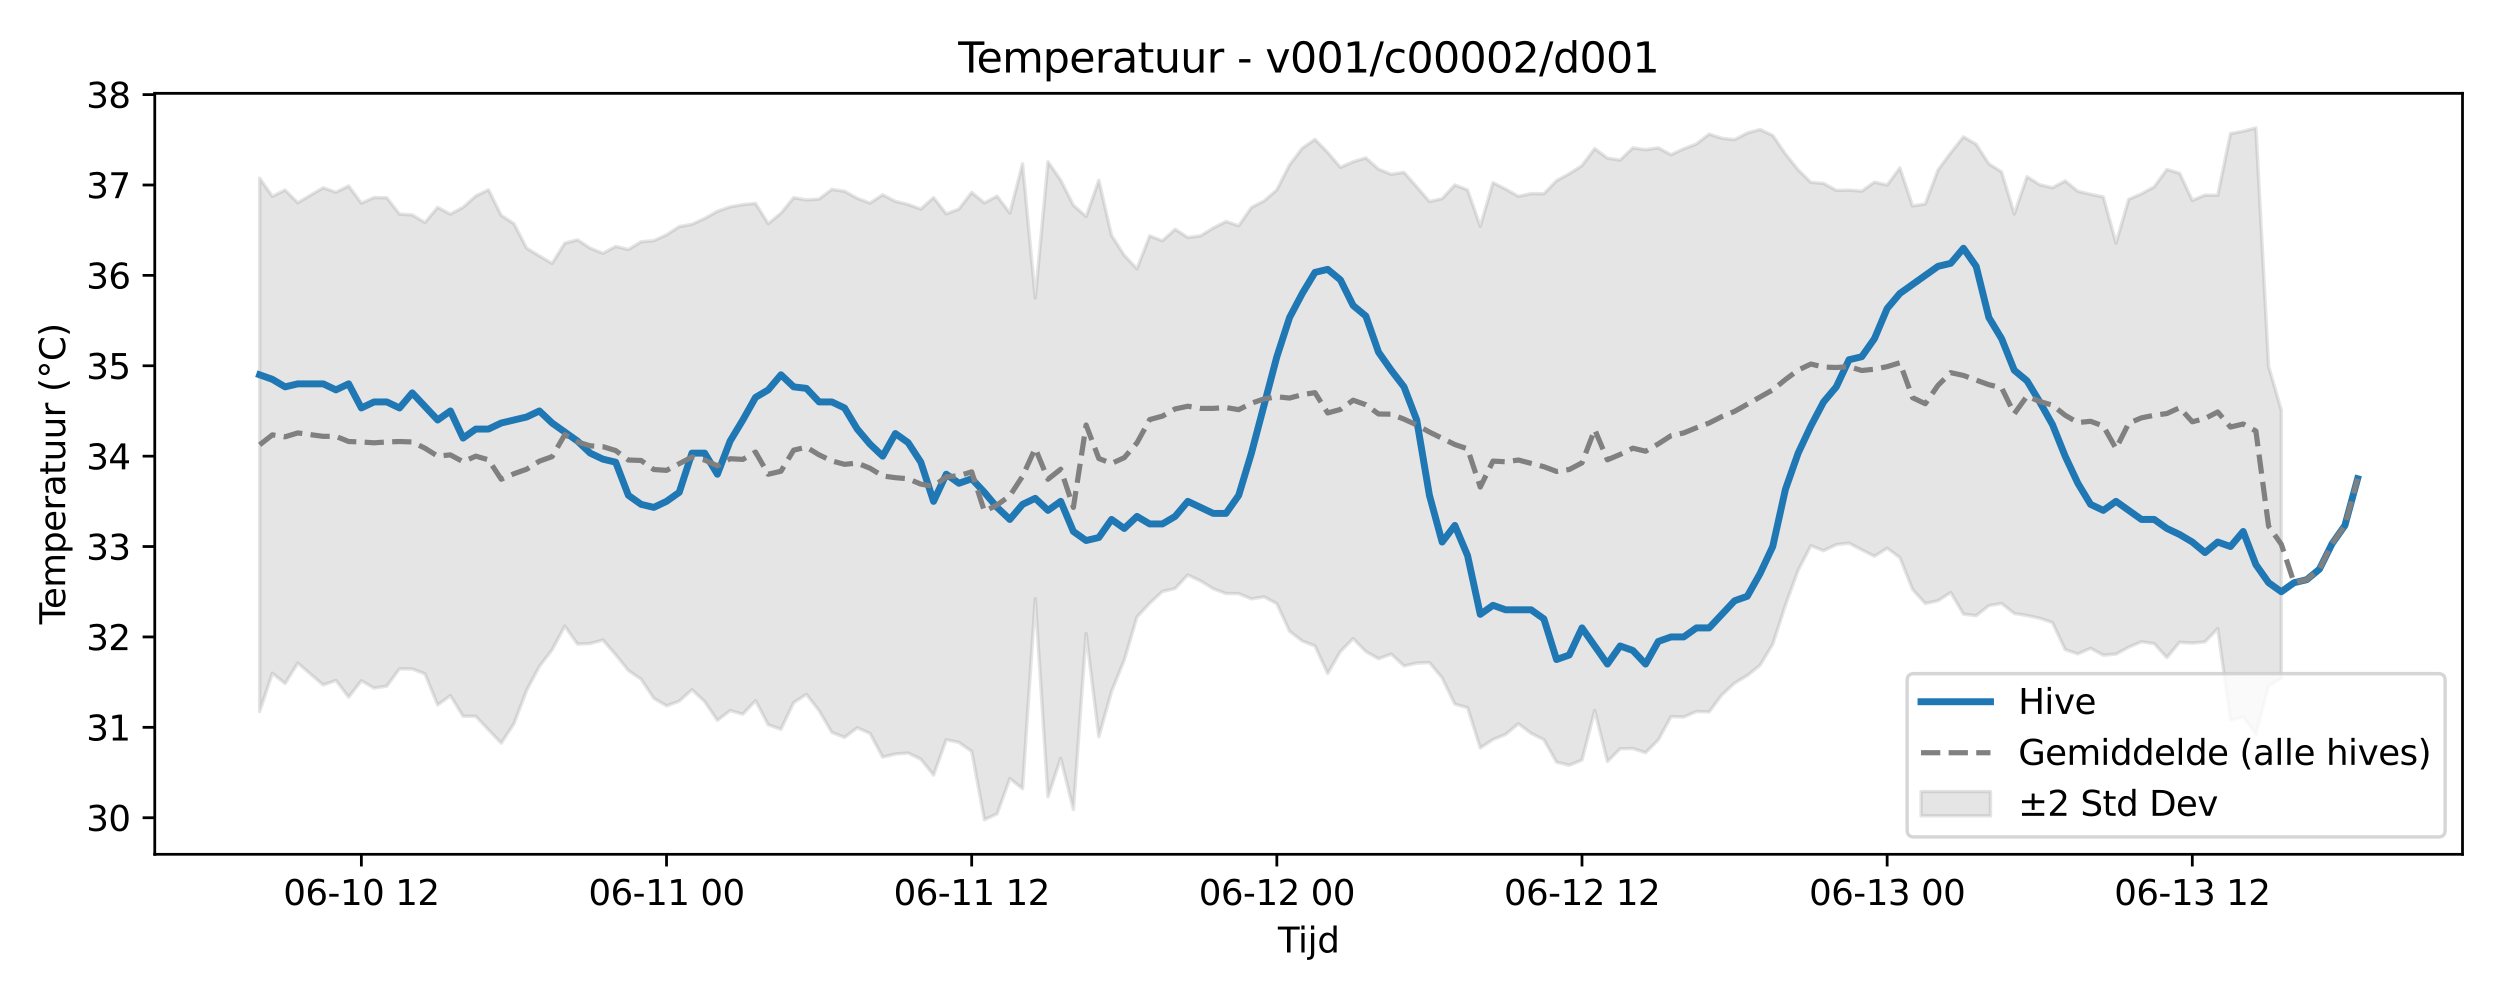 <?xml version="1.0" encoding="utf-8" standalone="no"?>
<!DOCTYPE svg PUBLIC "-//W3C//DTD SVG 1.1//EN"
  "http://www.w3.org/Graphics/SVG/1.1/DTD/svg11.dtd">
<svg xmlns:xlink="http://www.w3.org/1999/xlink" width="720pt" height="288pt" viewBox="0 0 720 288" xmlns="http://www.w3.org/2000/svg" version="1.1">
 <defs>
  <style type="text/css">*{stroke-linejoin: round; stroke-linecap: butt}</style>
 </defs>
 <g id="figure_1">
  <g id="patch_1">
   <path d="M 0 288 
L 720 288 
L 720 0 
L 0 0 
z
" style="fill: #ffffff"/>
  </g>
  <g id="axes_1">
   <g id="patch_2">
    <path d="M 44.57 246.04 
L 709.2 246.04 
L 709.2 26.88 
L 44.57 26.88 
z
" style="fill: #ffffff"/>
   </g>
   <g id="FillBetweenPolyCollection_1">
    <defs>
     <path id="m59e1196070" d="M 74.78 -236.681 
L 74.78 -83.08 
L 78.442 -94.083 
L 82.104 -91.141 
L 85.766 -97.039 
L 89.428 -93.865 
L 93.09 -90.738 
L 96.752 -92.033 
L 100.414 -87.234 
L 104.075 -91.945 
L 107.737 -89.824 
L 111.399 -90.393 
L 115.061 -95.354 
L 118.723 -95.328 
L 122.385 -93.939 
L 126.047 -84.977 
L 129.709 -87.673 
L 133.37 -81.742 
L 137.032 -81.697 
L 140.694 -77.806 
L 144.356 -73.993 
L 148.018 -79.559 
L 151.68 -89.206 
L 155.342 -96.074 
L 159.004 -100.843 
L 162.665 -107.683 
L 166.327 -102.5 
L 169.989 -102.674 
L 173.651 -103.66 
L 177.313 -99.448 
L 180.975 -94.878 
L 184.637 -92.389 
L 188.299 -86.888 
L 191.96 -84.719 
L 195.622 -86.054 
L 199.284 -89.351 
L 202.946 -85.94 
L 206.608 -80.537 
L 210.27 -83.347 
L 213.932 -82.324 
L 217.594 -86.193 
L 221.255 -79.259 
L 224.917 -77.98 
L 228.579 -85.655 
L 232.241 -88.029 
L 235.903 -83.32 
L 239.565 -77.076 
L 243.227 -75.63 
L 246.888 -78.394 
L 250.55 -76.793 
L 254.212 -69.949 
L 257.874 -70.842 
L 261.536 -71.127 
L 265.198 -69.362 
L 268.86 -64.782 
L 272.522 -74.951 
L 276.183 -74.173 
L 279.845 -71.608 
L 283.507 -51.922 
L 287.169 -53.621 
L 290.831 -63.765 
L 294.493 -60.851 
L 298.155 -115.588 
L 301.817 -58.529 
L 305.478 -69.6 
L 309.14 -54.865 
L 312.802 -105.537 
L 316.464 -75.832 
L 320.126 -88.858 
L 323.788 -97.92 
L 327.45 -110.32 
L 331.112 -114.259 
L 334.773 -117.656 
L 338.435 -118.488 
L 342.097 -122.413 
L 345.759 -120.695 
L 349.421 -118.433 
L 353.083 -117.063 
L 356.745 -117.042 
L 360.407 -115.513 
L 364.068 -116.097 
L 367.73 -114.144 
L 371.392 -106.207 
L 375.054 -103.389 
L 378.716 -101.978 
L 382.378 -94.041 
L 386.04 -100.353 
L 389.702 -104.064 
L 393.363 -100.357 
L 397.025 -98.276 
L 400.687 -99.621 
L 404.349 -96.218 
L 408.011 -97.018 
L 411.673 -97.186 
L 415.335 -92.763 
L 418.997 -85.216 
L 422.658 -84.182 
L 426.32 -72.606 
L 429.982 -75.01 
L 433.644 -76.504 
L 437.306 -79.565 
L 440.968 -76.795 
L 444.63 -74.977 
L 448.292 -68.488 
L 451.953 -67.603 
L 455.615 -69.103 
L 459.277 -83.383 
L 462.939 -68.69 
L 466.601 -72.343 
L 470.263 -72.427 
L 473.925 -71.217 
L 477.587 -74.9 
L 481.248 -81.598 
L 484.91 -81.507 
L 488.572 -83.08 
L 492.234 -82.982 
L 495.896 -87.876 
L 499.558 -91.257 
L 503.22 -93.444 
L 506.882 -96.399 
L 510.543 -102.434 
L 514.205 -113.718 
L 517.867 -123.747 
L 521.529 -130.831 
L 525.191 -129.391 
L 528.853 -131.161 
L 532.515 -131.568 
L 536.176 -129.648 
L 539.838 -127.788 
L 543.5 -130.118 
L 547.162 -127.415 
L 550.824 -118.229 
L 554.486 -114.196 
L 558.148 -114.997 
L 561.81 -117.355 
L 565.471 -111.158 
L 569.133 -110.678 
L 572.795 -113.59 
L 576.457 -114.199 
L 580.119 -111.307 
L 583.781 -110.725 
L 587.443 -109.944 
L 591.105 -108.716 
L 594.766 -100.912 
L 598.428 -99.676 
L 602.09 -101.3 
L 605.752 -99.309 
L 609.414 -99.618 
L 613.076 -101.626 
L 616.738 -103.151 
L 620.4 -102.638 
L 624.061 -98.611 
L 627.723 -103.031 
L 631.385 -102.78 
L 635.047 -103.144 
L 638.709 -106.953 
L 642.371 -80.519 
L 646.033 -81.565 
L 649.695 -76.557 
L 653.356 -90.431 
L 657.018 -92.588 
L 657.018 -169.901 
L 657.018 -169.901 
L 653.356 -182.471 
L 649.695 -251.158 
L 646.033 -250.199 
L 642.371 -249.51 
L 638.709 -231.754 
L 635.047 -231.802 
L 631.385 -230.287 
L 627.723 -238.113 
L 624.061 -239.187 
L 620.4 -234.169 
L 616.738 -232.167 
L 613.076 -230.594 
L 609.414 -217.974 
L 605.752 -231.299 
L 602.09 -232.035 
L 598.428 -232.915 
L 594.766 -235.894 
L 591.105 -233.916 
L 587.443 -234.796 
L 583.781 -237.114 
L 580.119 -226.388 
L 576.457 -238.475 
L 572.795 -240.819 
L 569.133 -246.458 
L 565.471 -248.581 
L 561.81 -243.996 
L 558.148 -239.04 
L 554.486 -229.254 
L 550.824 -228.693 
L 547.162 -239.639 
L 543.5 -234.705 
L 539.838 -235.547 
L 536.176 -232.943 
L 532.515 -233.254 
L 528.853 -233.165 
L 525.191 -235.183 
L 521.529 -235.479 
L 517.867 -239.092 
L 514.205 -243.667 
L 510.543 -249 
L 506.882 -250.697 
L 503.22 -249.685 
L 499.558 -247.78 
L 495.896 -248.186 
L 492.234 -249.362 
L 488.572 -246.536 
L 484.91 -245.134 
L 481.248 -243.432 
L 477.587 -245.418 
L 473.925 -244.886 
L 470.263 -245.412 
L 466.601 -241.901 
L 462.939 -242.455 
L 459.277 -245.2 
L 455.615 -240.307 
L 451.953 -237.964 
L 448.292 -235.964 
L 444.63 -232.201 
L 440.968 -232.242 
L 437.306 -231.456 
L 433.644 -233.526 
L 429.982 -235.392 
L 426.32 -222.857 
L 422.658 -233.286 
L 418.997 -234.731 
L 415.335 -230.779 
L 411.673 -229.95 
L 408.011 -234.21 
L 404.349 -238.357 
L 400.687 -237.804 
L 397.025 -239.274 
L 393.363 -242.523 
L 389.702 -241.42 
L 386.04 -239.8 
L 382.378 -244.087 
L 378.716 -247.845 
L 375.054 -245.318 
L 371.392 -240.516 
L 367.73 -233.323 
L 364.068 -230.131 
L 360.407 -228.235 
L 356.745 -222.987 
L 353.083 -224.206 
L 349.421 -222.34 
L 345.759 -220.078 
L 342.097 -219.599 
L 338.435 -221.975 
L 334.773 -218.654 
L 331.112 -220.067 
L 327.45 -210.598 
L 323.788 -214.465 
L 320.126 -220.201 
L 316.464 -236.057 
L 312.802 -225.65 
L 309.14 -228.884 
L 305.478 -236.132 
L 301.817 -241.418 
L 298.155 -202.177 
L 294.493 -240.832 
L 290.831 -226.636 
L 287.169 -231.516 
L 283.507 -229.571 
L 279.845 -232.596 
L 276.183 -227.799 
L 272.522 -226.401 
L 268.86 -231.116 
L 265.198 -227.775 
L 261.536 -229.109 
L 257.874 -230.014 
L 254.212 -231.899 
L 250.55 -229.518 
L 246.888 -230.892 
L 243.227 -232.912 
L 239.565 -233.45 
L 235.903 -230.677 
L 232.241 -230.43 
L 228.579 -231.069 
L 224.917 -226.595 
L 221.255 -223.58 
L 217.594 -229.415 
L 213.932 -229.069 
L 210.27 -228.418 
L 206.608 -227.137 
L 202.946 -225.081 
L 199.284 -223.405 
L 195.622 -222.736 
L 191.96 -220.352 
L 188.299 -218.679 
L 184.637 -218.384 
L 180.975 -216.144 
L 177.313 -217.027 
L 173.651 -215.047 
L 169.989 -216.529 
L 166.327 -218.934 
L 162.665 -217.966 
L 159.004 -212.12 
L 155.342 -214.286 
L 151.68 -216.526 
L 148.018 -223.57 
L 144.356 -225.954 
L 140.694 -233.339 
L 137.032 -231.556 
L 133.37 -228.287 
L 129.709 -226.324 
L 126.047 -228.276 
L 122.385 -223.901 
L 118.723 -226.106 
L 115.061 -226.328 
L 111.399 -231.041 
L 107.737 -231.115 
L 104.075 -229.489 
L 100.414 -234.448 
L 96.752 -232.625 
L 93.09 -233.92 
L 89.428 -231.784 
L 85.766 -229.602 
L 82.104 -233.268 
L 78.442 -231.442 
L 74.78 -236.681 
z
" style="stroke: #808080; stroke-opacity: 0.2"/>
    </defs>
    <g clip-path="url(#p45120a5048)">
     <use xlink:href="#m59e1196070" x="0" y="288" style="fill: #808080; fill-opacity: 0.2; stroke: #808080; stroke-opacity: 0.2"/>
    </g>
   </g>
   <g id="matplotlib.axis_1">
    <g id="xtick_1">
     <g id="line2d_1">
      <defs>
       <path id="m9a0b942f01" d="M 0 0 
L 0 3.5 
" style="stroke: #000000; stroke-width: 0.8"/>
      </defs>
      <g>
       <use xlink:href="#m9a0b942f01" x="104.075" y="246.04" style="stroke: #000000; stroke-width: 0.8"/>
      </g>
     </g>
     <g id="text_1">
      <!-- 06-10 12 -->
      <g transform="translate(81.595 260.638) scale(0.1 -0.1)">
       <defs>
        <path id="DejaVuSans-30" d="M 2034 4250 
Q 1547 4250 1301 3770 
Q 1056 3291 1056 2328 
Q 1056 1369 1301 889 
Q 1547 409 2034 409 
Q 2525 409 2770 889 
Q 3016 1369 3016 2328 
Q 3016 3291 2770 3770 
Q 2525 4250 2034 4250 
z
M 2034 4750 
Q 2819 4750 3233 4129 
Q 3647 3509 3647 2328 
Q 3647 1150 3233 529 
Q 2819 -91 2034 -91 
Q 1250 -91 836 529 
Q 422 1150 422 2328 
Q 422 3509 836 4129 
Q 1250 4750 2034 4750 
z
" transform="scale(0.016)"/>
        <path id="DejaVuSans-36" d="M 2113 2584 
Q 1688 2584 1439 2293 
Q 1191 2003 1191 1497 
Q 1191 994 1439 701 
Q 1688 409 2113 409 
Q 2538 409 2786 701 
Q 3034 994 3034 1497 
Q 3034 2003 2786 2293 
Q 2538 2584 2113 2584 
z
M 3366 4563 
L 3366 3988 
Q 3128 4100 2886 4159 
Q 2644 4219 2406 4219 
Q 1781 4219 1451 3797 
Q 1122 3375 1075 2522 
Q 1259 2794 1537 2939 
Q 1816 3084 2150 3084 
Q 2853 3084 3261 2657 
Q 3669 2231 3669 1497 
Q 3669 778 3244 343 
Q 2819 -91 2113 -91 
Q 1303 -91 875 529 
Q 447 1150 447 2328 
Q 447 3434 972 4092 
Q 1497 4750 2381 4750 
Q 2619 4750 2861 4703 
Q 3103 4656 3366 4563 
z
" transform="scale(0.016)"/>
        <path id="DejaVuSans-2d" d="M 313 2009 
L 1997 2009 
L 1997 1497 
L 313 1497 
L 313 2009 
z
" transform="scale(0.016)"/>
        <path id="DejaVuSans-31" d="M 794 531 
L 1825 531 
L 1825 4091 
L 703 3866 
L 703 4441 
L 1819 4666 
L 2450 4666 
L 2450 531 
L 3481 531 
L 3481 0 
L 794 0 
L 794 531 
z
" transform="scale(0.016)"/>
        <path id="DejaVuSans-20" transform="scale(0.016)"/>
        <path id="DejaVuSans-32" d="M 1228 531 
L 3431 531 
L 3431 0 
L 469 0 
L 469 531 
Q 828 903 1448 1529 
Q 2069 2156 2228 2338 
Q 2531 2678 2651 2914 
Q 2772 3150 2772 3378 
Q 2772 3750 2511 3984 
Q 2250 4219 1831 4219 
Q 1534 4219 1204 4116 
Q 875 4013 500 3803 
L 500 4441 
Q 881 4594 1212 4672 
Q 1544 4750 1819 4750 
Q 2544 4750 2975 4387 
Q 3406 4025 3406 3419 
Q 3406 3131 3298 2873 
Q 3191 2616 2906 2266 
Q 2828 2175 2409 1742 
Q 1991 1309 1228 531 
z
" transform="scale(0.016)"/>
       </defs>
       <use xlink:href="#DejaVuSans-30"/>
       <use xlink:href="#DejaVuSans-36" transform="translate(63.623 0)"/>
       <use xlink:href="#DejaVuSans-2d" transform="translate(127.246 0)"/>
       <use xlink:href="#DejaVuSans-31" transform="translate(163.33 0)"/>
       <use xlink:href="#DejaVuSans-30" transform="translate(226.953 0)"/>
       <use xlink:href="#DejaVuSans-20" transform="translate(290.576 0)"/>
       <use xlink:href="#DejaVuSans-31" transform="translate(322.363 0)"/>
       <use xlink:href="#DejaVuSans-32" transform="translate(385.986 0)"/>
      </g>
     </g>
    </g>
    <g id="xtick_2">
     <g id="line2d_2">
      <g>
       <use xlink:href="#m9a0b942f01" x="191.96" y="246.04" style="stroke: #000000; stroke-width: 0.8"/>
      </g>
     </g>
     <g id="text_2">
      <!-- 06-11 00 -->
      <g transform="translate(169.48 260.638) scale(0.1 -0.1)">
       <use xlink:href="#DejaVuSans-30"/>
       <use xlink:href="#DejaVuSans-36" transform="translate(63.623 0)"/>
       <use xlink:href="#DejaVuSans-2d" transform="translate(127.246 0)"/>
       <use xlink:href="#DejaVuSans-31" transform="translate(163.33 0)"/>
       <use xlink:href="#DejaVuSans-31" transform="translate(226.953 0)"/>
       <use xlink:href="#DejaVuSans-20" transform="translate(290.576 0)"/>
       <use xlink:href="#DejaVuSans-30" transform="translate(322.363 0)"/>
       <use xlink:href="#DejaVuSans-30" transform="translate(385.986 0)"/>
      </g>
     </g>
    </g>
    <g id="xtick_3">
     <g id="line2d_3">
      <g>
       <use xlink:href="#m9a0b942f01" x="279.845" y="246.04" style="stroke: #000000; stroke-width: 0.8"/>
      </g>
     </g>
     <g id="text_3">
      <!-- 06-11 12 -->
      <g transform="translate(257.365 260.638) scale(0.1 -0.1)">
       <use xlink:href="#DejaVuSans-30"/>
       <use xlink:href="#DejaVuSans-36" transform="translate(63.623 0)"/>
       <use xlink:href="#DejaVuSans-2d" transform="translate(127.246 0)"/>
       <use xlink:href="#DejaVuSans-31" transform="translate(163.33 0)"/>
       <use xlink:href="#DejaVuSans-31" transform="translate(226.953 0)"/>
       <use xlink:href="#DejaVuSans-20" transform="translate(290.576 0)"/>
       <use xlink:href="#DejaVuSans-31" transform="translate(322.363 0)"/>
       <use xlink:href="#DejaVuSans-32" transform="translate(385.986 0)"/>
      </g>
     </g>
    </g>
    <g id="xtick_4">
     <g id="line2d_4">
      <g>
       <use xlink:href="#m9a0b942f01" x="367.73" y="246.04" style="stroke: #000000; stroke-width: 0.8"/>
      </g>
     </g>
     <g id="text_4">
      <!-- 06-12 00 -->
      <g transform="translate(345.25 260.638) scale(0.1 -0.1)">
       <use xlink:href="#DejaVuSans-30"/>
       <use xlink:href="#DejaVuSans-36" transform="translate(63.623 0)"/>
       <use xlink:href="#DejaVuSans-2d" transform="translate(127.246 0)"/>
       <use xlink:href="#DejaVuSans-31" transform="translate(163.33 0)"/>
       <use xlink:href="#DejaVuSans-32" transform="translate(226.953 0)"/>
       <use xlink:href="#DejaVuSans-20" transform="translate(290.576 0)"/>
       <use xlink:href="#DejaVuSans-30" transform="translate(322.363 0)"/>
       <use xlink:href="#DejaVuSans-30" transform="translate(385.986 0)"/>
      </g>
     </g>
    </g>
    <g id="xtick_5">
     <g id="line2d_5">
      <g>
       <use xlink:href="#m9a0b942f01" x="455.615" y="246.04" style="stroke: #000000; stroke-width: 0.8"/>
      </g>
     </g>
     <g id="text_5">
      <!-- 06-12 12 -->
      <g transform="translate(433.135 260.638) scale(0.1 -0.1)">
       <use xlink:href="#DejaVuSans-30"/>
       <use xlink:href="#DejaVuSans-36" transform="translate(63.623 0)"/>
       <use xlink:href="#DejaVuSans-2d" transform="translate(127.246 0)"/>
       <use xlink:href="#DejaVuSans-31" transform="translate(163.33 0)"/>
       <use xlink:href="#DejaVuSans-32" transform="translate(226.953 0)"/>
       <use xlink:href="#DejaVuSans-20" transform="translate(290.576 0)"/>
       <use xlink:href="#DejaVuSans-31" transform="translate(322.363 0)"/>
       <use xlink:href="#DejaVuSans-32" transform="translate(385.986 0)"/>
      </g>
     </g>
    </g>
    <g id="xtick_6">
     <g id="line2d_6">
      <g>
       <use xlink:href="#m9a0b942f01" x="543.5" y="246.04" style="stroke: #000000; stroke-width: 0.8"/>
      </g>
     </g>
     <g id="text_6">
      <!-- 06-13 00 -->
      <g transform="translate(521.02 260.638) scale(0.1 -0.1)">
       <defs>
        <path id="DejaVuSans-33" d="M 2597 2516 
Q 3050 2419 3304 2112 
Q 3559 1806 3559 1356 
Q 3559 666 3084 287 
Q 2609 -91 1734 -91 
Q 1441 -91 1130 -33 
Q 819 25 488 141 
L 488 750 
Q 750 597 1062 519 
Q 1375 441 1716 441 
Q 2309 441 2620 675 
Q 2931 909 2931 1356 
Q 2931 1769 2642 2001 
Q 2353 2234 1838 2234 
L 1294 2234 
L 1294 2753 
L 1863 2753 
Q 2328 2753 2575 2939 
Q 2822 3125 2822 3475 
Q 2822 3834 2567 4026 
Q 2313 4219 1838 4219 
Q 1578 4219 1281 4162 
Q 984 4106 628 3988 
L 628 4550 
Q 988 4650 1302 4700 
Q 1616 4750 1894 4750 
Q 2613 4750 3031 4423 
Q 3450 4097 3450 3541 
Q 3450 3153 3228 2886 
Q 3006 2619 2597 2516 
z
" transform="scale(0.016)"/>
       </defs>
       <use xlink:href="#DejaVuSans-30"/>
       <use xlink:href="#DejaVuSans-36" transform="translate(63.623 0)"/>
       <use xlink:href="#DejaVuSans-2d" transform="translate(127.246 0)"/>
       <use xlink:href="#DejaVuSans-31" transform="translate(163.33 0)"/>
       <use xlink:href="#DejaVuSans-33" transform="translate(226.953 0)"/>
       <use xlink:href="#DejaVuSans-20" transform="translate(290.576 0)"/>
       <use xlink:href="#DejaVuSans-30" transform="translate(322.363 0)"/>
       <use xlink:href="#DejaVuSans-30" transform="translate(385.986 0)"/>
      </g>
     </g>
    </g>
    <g id="xtick_7">
     <g id="line2d_7">
      <g>
       <use xlink:href="#m9a0b942f01" x="631.385" y="246.04" style="stroke: #000000; stroke-width: 0.8"/>
      </g>
     </g>
     <g id="text_7">
      <!-- 06-13 12 -->
      <g transform="translate(608.905 260.638) scale(0.1 -0.1)">
       <use xlink:href="#DejaVuSans-30"/>
       <use xlink:href="#DejaVuSans-36" transform="translate(63.623 0)"/>
       <use xlink:href="#DejaVuSans-2d" transform="translate(127.246 0)"/>
       <use xlink:href="#DejaVuSans-31" transform="translate(163.33 0)"/>
       <use xlink:href="#DejaVuSans-33" transform="translate(226.953 0)"/>
       <use xlink:href="#DejaVuSans-20" transform="translate(290.576 0)"/>
       <use xlink:href="#DejaVuSans-31" transform="translate(322.363 0)"/>
       <use xlink:href="#DejaVuSans-32" transform="translate(385.986 0)"/>
      </g>
     </g>
    </g>
    <g id="text_8">
     <!-- Tijd -->
     <g transform="translate(368.035 274.317) scale(0.1 -0.1)">
      <defs>
       <path id="DejaVuSans-54" d="M -19 4666 
L 3928 4666 
L 3928 4134 
L 2272 4134 
L 2272 0 
L 1638 0 
L 1638 4134 
L -19 4134 
L -19 4666 
z
" transform="scale(0.016)"/>
       <path id="DejaVuSans-69" d="M 603 3500 
L 1178 3500 
L 1178 0 
L 603 0 
L 603 3500 
z
M 603 4863 
L 1178 4863 
L 1178 4134 
L 603 4134 
L 603 4863 
z
" transform="scale(0.016)"/>
       <path id="DejaVuSans-6a" d="M 603 3500 
L 1178 3500 
L 1178 -63 
Q 1178 -731 923 -1031 
Q 669 -1331 103 -1331 
L -116 -1331 
L -116 -844 
L 38 -844 
Q 366 -844 484 -692 
Q 603 -541 603 -63 
L 603 3500 
z
M 603 4863 
L 1178 4863 
L 1178 4134 
L 603 4134 
L 603 4863 
z
" transform="scale(0.016)"/>
       <path id="DejaVuSans-64" d="M 2906 2969 
L 2906 4863 
L 3481 4863 
L 3481 0 
L 2906 0 
L 2906 525 
Q 2725 213 2448 61 
Q 2172 -91 1784 -91 
Q 1150 -91 751 415 
Q 353 922 353 1747 
Q 353 2572 751 3078 
Q 1150 3584 1784 3584 
Q 2172 3584 2448 3432 
Q 2725 3281 2906 2969 
z
M 947 1747 
Q 947 1113 1208 752 
Q 1469 391 1925 391 
Q 2381 391 2643 752 
Q 2906 1113 2906 1747 
Q 2906 2381 2643 2742 
Q 2381 3103 1925 3103 
Q 1469 3103 1208 2742 
Q 947 2381 947 1747 
z
" transform="scale(0.016)"/>
      </defs>
      <use xlink:href="#DejaVuSans-54"/>
      <use xlink:href="#DejaVuSans-69" transform="translate(57.959 0)"/>
      <use xlink:href="#DejaVuSans-6a" transform="translate(85.742 0)"/>
      <use xlink:href="#DejaVuSans-64" transform="translate(113.525 0)"/>
     </g>
    </g>
   </g>
   <g id="matplotlib.axis_2">
    <g id="ytick_1">
     <g id="line2d_8">
      <defs>
       <path id="mc0d4dcf377" d="M 0 0 
L -3.5 0 
" style="stroke: #000000; stroke-width: 0.8"/>
      </defs>
      <g>
       <use xlink:href="#mc0d4dcf377" x="44.57" y="235.504" style="stroke: #000000; stroke-width: 0.8"/>
      </g>
     </g>
     <g id="text_9">
      <!-- 30 -->
      <g transform="translate(24.845 239.304) scale(0.1 -0.1)">
       <use xlink:href="#DejaVuSans-33"/>
       <use xlink:href="#DejaVuSans-30" transform="translate(63.623 0)"/>
      </g>
     </g>
    </g>
    <g id="ytick_2">
     <g id="line2d_9">
      <g>
       <use xlink:href="#mc0d4dcf377" x="44.57" y="209.472" style="stroke: #000000; stroke-width: 0.8"/>
      </g>
     </g>
     <g id="text_10">
      <!-- 31 -->
      <g transform="translate(24.845 213.271) scale(0.1 -0.1)">
       <use xlink:href="#DejaVuSans-33"/>
       <use xlink:href="#DejaVuSans-31" transform="translate(63.623 0)"/>
      </g>
     </g>
    </g>
    <g id="ytick_3">
     <g id="line2d_10">
      <g>
       <use xlink:href="#mc0d4dcf377" x="44.57" y="183.439" style="stroke: #000000; stroke-width: 0.8"/>
      </g>
     </g>
     <g id="text_11">
      <!-- 32 -->
      <g transform="translate(24.845 187.238) scale(0.1 -0.1)">
       <use xlink:href="#DejaVuSans-33"/>
       <use xlink:href="#DejaVuSans-32" transform="translate(63.623 0)"/>
      </g>
     </g>
    </g>
    <g id="ytick_4">
     <g id="line2d_11">
      <g>
       <use xlink:href="#mc0d4dcf377" x="44.57" y="157.406" style="stroke: #000000; stroke-width: 0.8"/>
      </g>
     </g>
     <g id="text_12">
      <!-- 33 -->
      <g transform="translate(24.845 161.206) scale(0.1 -0.1)">
       <use xlink:href="#DejaVuSans-33"/>
       <use xlink:href="#DejaVuSans-33" transform="translate(63.623 0)"/>
      </g>
     </g>
    </g>
    <g id="ytick_5">
     <g id="line2d_12">
      <g>
       <use xlink:href="#mc0d4dcf377" x="44.57" y="131.374" style="stroke: #000000; stroke-width: 0.8"/>
      </g>
     </g>
     <g id="text_13">
      <!-- 34 -->
      <g transform="translate(24.845 135.173) scale(0.1 -0.1)">
       <defs>
        <path id="DejaVuSans-34" d="M 2419 4116 
L 825 1625 
L 2419 1625 
L 2419 4116 
z
M 2253 4666 
L 3047 4666 
L 3047 1625 
L 3713 1625 
L 3713 1100 
L 3047 1100 
L 3047 0 
L 2419 0 
L 2419 1100 
L 313 1100 
L 313 1709 
L 2253 4666 
z
" transform="scale(0.016)"/>
       </defs>
       <use xlink:href="#DejaVuSans-33"/>
       <use xlink:href="#DejaVuSans-34" transform="translate(63.623 0)"/>
      </g>
     </g>
    </g>
    <g id="ytick_6">
     <g id="line2d_13">
      <g>
       <use xlink:href="#mc0d4dcf377" x="44.57" y="105.341" style="stroke: #000000; stroke-width: 0.8"/>
      </g>
     </g>
     <g id="text_14">
      <!-- 35 -->
      <g transform="translate(24.845 109.14) scale(0.1 -0.1)">
       <defs>
        <path id="DejaVuSans-35" d="M 691 4666 
L 3169 4666 
L 3169 4134 
L 1269 4134 
L 1269 2991 
Q 1406 3038 1543 3061 
Q 1681 3084 1819 3084 
Q 2600 3084 3056 2656 
Q 3513 2228 3513 1497 
Q 3513 744 3044 326 
Q 2575 -91 1722 -91 
Q 1428 -91 1123 -41 
Q 819 9 494 109 
L 494 744 
Q 775 591 1075 516 
Q 1375 441 1709 441 
Q 2250 441 2565 725 
Q 2881 1009 2881 1497 
Q 2881 1984 2565 2268 
Q 2250 2553 1709 2553 
Q 1456 2553 1204 2497 
Q 953 2441 691 2322 
L 691 4666 
z
" transform="scale(0.016)"/>
       </defs>
       <use xlink:href="#DejaVuSans-33"/>
       <use xlink:href="#DejaVuSans-35" transform="translate(63.623 0)"/>
      </g>
     </g>
    </g>
    <g id="ytick_7">
     <g id="line2d_14">
      <g>
       <use xlink:href="#mc0d4dcf377" x="44.57" y="79.308" style="stroke: #000000; stroke-width: 0.8"/>
      </g>
     </g>
     <g id="text_15">
      <!-- 36 -->
      <g transform="translate(24.845 83.107) scale(0.1 -0.1)">
       <use xlink:href="#DejaVuSans-33"/>
       <use xlink:href="#DejaVuSans-36" transform="translate(63.623 0)"/>
      </g>
     </g>
    </g>
    <g id="ytick_8">
     <g id="line2d_15">
      <g>
       <use xlink:href="#mc0d4dcf377" x="44.57" y="53.276" style="stroke: #000000; stroke-width: 0.8"/>
      </g>
     </g>
     <g id="text_16">
      <!-- 37 -->
      <g transform="translate(24.845 57.075) scale(0.1 -0.1)">
       <defs>
        <path id="DejaVuSans-37" d="M 525 4666 
L 3525 4666 
L 3525 4397 
L 1831 0 
L 1172 0 
L 2766 4134 
L 525 4134 
L 525 4666 
z
" transform="scale(0.016)"/>
       </defs>
       <use xlink:href="#DejaVuSans-33"/>
       <use xlink:href="#DejaVuSans-37" transform="translate(63.623 0)"/>
      </g>
     </g>
    </g>
    <g id="ytick_9">
     <g id="line2d_16">
      <g>
       <use xlink:href="#mc0d4dcf377" x="44.57" y="27.243" style="stroke: #000000; stroke-width: 0.8"/>
      </g>
     </g>
     <g id="text_17">
      <!-- 38 -->
      <g transform="translate(24.845 31.042) scale(0.1 -0.1)">
       <defs>
        <path id="DejaVuSans-38" d="M 2034 2216 
Q 1584 2216 1326 1975 
Q 1069 1734 1069 1313 
Q 1069 891 1326 650 
Q 1584 409 2034 409 
Q 2484 409 2743 651 
Q 3003 894 3003 1313 
Q 3003 1734 2745 1975 
Q 2488 2216 2034 2216 
z
M 1403 2484 
Q 997 2584 770 2862 
Q 544 3141 544 3541 
Q 544 4100 942 4425 
Q 1341 4750 2034 4750 
Q 2731 4750 3128 4425 
Q 3525 4100 3525 3541 
Q 3525 3141 3298 2862 
Q 3072 2584 2669 2484 
Q 3125 2378 3379 2068 
Q 3634 1759 3634 1313 
Q 3634 634 3220 271 
Q 2806 -91 2034 -91 
Q 1263 -91 848 271 
Q 434 634 434 1313 
Q 434 1759 690 2068 
Q 947 2378 1403 2484 
z
M 1172 3481 
Q 1172 3119 1398 2916 
Q 1625 2713 2034 2713 
Q 2441 2713 2670 2916 
Q 2900 3119 2900 3481 
Q 2900 3844 2670 4047 
Q 2441 4250 2034 4250 
Q 1625 4250 1398 4047 
Q 1172 3844 1172 3481 
z
" transform="scale(0.016)"/>
       </defs>
       <use xlink:href="#DejaVuSans-33"/>
       <use xlink:href="#DejaVuSans-38" transform="translate(63.623 0)"/>
      </g>
     </g>
    </g>
    <g id="text_18">
     <!-- Temperatuur (°C) -->
     <g transform="translate(18.765 179.816) rotate(-90) scale(0.1 -0.1)">
      <defs>
       <path id="DejaVuSans-65" d="M 3597 1894 
L 3597 1613 
L 953 1613 
Q 991 1019 1311 708 
Q 1631 397 2203 397 
Q 2534 397 2845 478 
Q 3156 559 3463 722 
L 3463 178 
Q 3153 47 2828 -22 
Q 2503 -91 2169 -91 
Q 1331 -91 842 396 
Q 353 884 353 1716 
Q 353 2575 817 3079 
Q 1281 3584 2069 3584 
Q 2775 3584 3186 3129 
Q 3597 2675 3597 1894 
z
M 3022 2063 
Q 3016 2534 2758 2815 
Q 2500 3097 2075 3097 
Q 1594 3097 1305 2825 
Q 1016 2553 972 2059 
L 3022 2063 
z
" transform="scale(0.016)"/>
       <path id="DejaVuSans-6d" d="M 3328 2828 
Q 3544 3216 3844 3400 
Q 4144 3584 4550 3584 
Q 5097 3584 5394 3201 
Q 5691 2819 5691 2113 
L 5691 0 
L 5113 0 
L 5113 2094 
Q 5113 2597 4934 2840 
Q 4756 3084 4391 3084 
Q 3944 3084 3684 2787 
Q 3425 2491 3425 1978 
L 3425 0 
L 2847 0 
L 2847 2094 
Q 2847 2600 2669 2842 
Q 2491 3084 2119 3084 
Q 1678 3084 1418 2786 
Q 1159 2488 1159 1978 
L 1159 0 
L 581 0 
L 581 3500 
L 1159 3500 
L 1159 2956 
Q 1356 3278 1631 3431 
Q 1906 3584 2284 3584 
Q 2666 3584 2933 3390 
Q 3200 3197 3328 2828 
z
" transform="scale(0.016)"/>
       <path id="DejaVuSans-70" d="M 1159 525 
L 1159 -1331 
L 581 -1331 
L 581 3500 
L 1159 3500 
L 1159 2969 
Q 1341 3281 1617 3432 
Q 1894 3584 2278 3584 
Q 2916 3584 3314 3078 
Q 3713 2572 3713 1747 
Q 3713 922 3314 415 
Q 2916 -91 2278 -91 
Q 1894 -91 1617 61 
Q 1341 213 1159 525 
z
M 3116 1747 
Q 3116 2381 2855 2742 
Q 2594 3103 2138 3103 
Q 1681 3103 1420 2742 
Q 1159 2381 1159 1747 
Q 1159 1113 1420 752 
Q 1681 391 2138 391 
Q 2594 391 2855 752 
Q 3116 1113 3116 1747 
z
" transform="scale(0.016)"/>
       <path id="DejaVuSans-72" d="M 2631 2963 
Q 2534 3019 2420 3045 
Q 2306 3072 2169 3072 
Q 1681 3072 1420 2755 
Q 1159 2438 1159 1844 
L 1159 0 
L 581 0 
L 581 3500 
L 1159 3500 
L 1159 2956 
Q 1341 3275 1631 3429 
Q 1922 3584 2338 3584 
Q 2397 3584 2469 3576 
Q 2541 3569 2628 3553 
L 2631 2963 
z
" transform="scale(0.016)"/>
       <path id="DejaVuSans-61" d="M 2194 1759 
Q 1497 1759 1228 1600 
Q 959 1441 959 1056 
Q 959 750 1161 570 
Q 1363 391 1709 391 
Q 2188 391 2477 730 
Q 2766 1069 2766 1631 
L 2766 1759 
L 2194 1759 
z
M 3341 1997 
L 3341 0 
L 2766 0 
L 2766 531 
Q 2569 213 2275 61 
Q 1981 -91 1556 -91 
Q 1019 -91 701 211 
Q 384 513 384 1019 
Q 384 1609 779 1909 
Q 1175 2209 1959 2209 
L 2766 2209 
L 2766 2266 
Q 2766 2663 2505 2880 
Q 2244 3097 1772 3097 
Q 1472 3097 1187 3025 
Q 903 2953 641 2809 
L 641 3341 
Q 956 3463 1253 3523 
Q 1550 3584 1831 3584 
Q 2591 3584 2966 3190 
Q 3341 2797 3341 1997 
z
" transform="scale(0.016)"/>
       <path id="DejaVuSans-74" d="M 1172 4494 
L 1172 3500 
L 2356 3500 
L 2356 3053 
L 1172 3053 
L 1172 1153 
Q 1172 725 1289 603 
Q 1406 481 1766 481 
L 2356 481 
L 2356 0 
L 1766 0 
Q 1100 0 847 248 
Q 594 497 594 1153 
L 594 3053 
L 172 3053 
L 172 3500 
L 594 3500 
L 594 4494 
L 1172 4494 
z
" transform="scale(0.016)"/>
       <path id="DejaVuSans-75" d="M 544 1381 
L 544 3500 
L 1119 3500 
L 1119 1403 
Q 1119 906 1312 657 
Q 1506 409 1894 409 
Q 2359 409 2629 706 
Q 2900 1003 2900 1516 
L 2900 3500 
L 3475 3500 
L 3475 0 
L 2900 0 
L 2900 538 
Q 2691 219 2414 64 
Q 2138 -91 1772 -91 
Q 1169 -91 856 284 
Q 544 659 544 1381 
z
M 1991 3584 
L 1991 3584 
z
" transform="scale(0.016)"/>
       <path id="DejaVuSans-28" d="M 1984 4856 
Q 1566 4138 1362 3434 
Q 1159 2731 1159 2009 
Q 1159 1288 1364 580 
Q 1569 -128 1984 -844 
L 1484 -844 
Q 1016 -109 783 600 
Q 550 1309 550 2009 
Q 550 2706 781 3412 
Q 1013 4119 1484 4856 
L 1984 4856 
z
" transform="scale(0.016)"/>
       <path id="DejaVuSans-b0" d="M 1600 4347 
Q 1350 4347 1178 4173 
Q 1006 4000 1006 3750 
Q 1006 3503 1178 3333 
Q 1350 3163 1600 3163 
Q 1850 3163 2022 3333 
Q 2194 3503 2194 3750 
Q 2194 3997 2020 4172 
Q 1847 4347 1600 4347 
z
M 1600 4750 
Q 1800 4750 1984 4673 
Q 2169 4597 2303 4453 
Q 2447 4313 2519 4134 
Q 2591 3956 2591 3750 
Q 2591 3338 2302 3052 
Q 2013 2766 1594 2766 
Q 1172 2766 890 3047 
Q 609 3328 609 3750 
Q 609 4169 896 4459 
Q 1184 4750 1600 4750 
z
" transform="scale(0.016)"/>
       <path id="DejaVuSans-43" d="M 4122 4306 
L 4122 3641 
Q 3803 3938 3442 4084 
Q 3081 4231 2675 4231 
Q 1875 4231 1450 3742 
Q 1025 3253 1025 2328 
Q 1025 1406 1450 917 
Q 1875 428 2675 428 
Q 3081 428 3442 575 
Q 3803 722 4122 1019 
L 4122 359 
Q 3791 134 3420 21 
Q 3050 -91 2638 -91 
Q 1578 -91 968 557 
Q 359 1206 359 2328 
Q 359 3453 968 4101 
Q 1578 4750 2638 4750 
Q 3056 4750 3426 4639 
Q 3797 4528 4122 4306 
z
" transform="scale(0.016)"/>
       <path id="DejaVuSans-29" d="M 513 4856 
L 1013 4856 
Q 1481 4119 1714 3412 
Q 1947 2706 1947 2009 
Q 1947 1309 1714 600 
Q 1481 -109 1013 -844 
L 513 -844 
Q 928 -128 1133 580 
Q 1338 1288 1338 2009 
Q 1338 2731 1133 3434 
Q 928 4138 513 4856 
z
" transform="scale(0.016)"/>
      </defs>
      <use xlink:href="#DejaVuSans-54"/>
      <use xlink:href="#DejaVuSans-65" transform="translate(44.084 0)"/>
      <use xlink:href="#DejaVuSans-6d" transform="translate(105.607 0)"/>
      <use xlink:href="#DejaVuSans-70" transform="translate(203.02 0)"/>
      <use xlink:href="#DejaVuSans-65" transform="translate(266.496 0)"/>
      <use xlink:href="#DejaVuSans-72" transform="translate(328.02 0)"/>
      <use xlink:href="#DejaVuSans-61" transform="translate(369.133 0)"/>
      <use xlink:href="#DejaVuSans-74" transform="translate(430.412 0)"/>
      <use xlink:href="#DejaVuSans-75" transform="translate(469.621 0)"/>
      <use xlink:href="#DejaVuSans-75" transform="translate(533 0)"/>
      <use xlink:href="#DejaVuSans-72" transform="translate(596.379 0)"/>
      <use xlink:href="#DejaVuSans-20" transform="translate(637.492 0)"/>
      <use xlink:href="#DejaVuSans-28" transform="translate(669.279 0)"/>
      <use xlink:href="#DejaVuSans-b0" transform="translate(708.293 0)"/>
      <use xlink:href="#DejaVuSans-43" transform="translate(758.293 0)"/>
      <use xlink:href="#DejaVuSans-29" transform="translate(828.117 0)"/>
     </g>
    </g>
   </g>
   <g id="line2d_17">
    <path d="M 74.78 107.944 
L 78.442 109.246 
L 82.104 111.415 
L 85.766 110.547 
L 93.09 110.547 
L 96.752 112.283 
L 100.414 110.547 
L 104.075 117.49 
L 107.737 115.754 
L 111.399 115.754 
L 115.061 117.49 
L 118.723 113.151 
L 126.047 120.961 
L 129.709 118.357 
L 133.37 126.167 
L 137.032 123.564 
L 140.694 123.564 
L 144.356 121.828 
L 151.68 120.093 
L 155.342 118.357 
L 159.004 121.828 
L 166.327 127.035 
L 169.989 130.506 
L 173.651 132.241 
L 177.313 133.109 
L 180.975 142.655 
L 184.637 145.258 
L 188.299 146.126 
L 191.96 144.39 
L 195.622 141.787 
L 199.284 130.506 
L 202.946 130.506 
L 206.608 136.58 
L 210.27 127.035 
L 213.932 120.961 
L 217.594 114.452 
L 221.255 112.283 
L 224.917 107.944 
L 228.579 111.415 
L 232.241 111.849 
L 235.903 115.754 
L 239.565 115.754 
L 243.227 117.49 
L 246.888 123.564 
L 250.55 127.903 
L 254.212 131.374 
L 257.874 124.865 
L 261.536 127.469 
L 265.198 133.109 
L 268.86 144.39 
L 272.522 136.58 
L 276.183 139.183 
L 279.845 137.882 
L 283.507 141.787 
L 287.169 146.126 
L 290.831 149.597 
L 294.493 145.258 
L 298.155 143.522 
L 301.817 146.993 
L 305.478 144.39 
L 309.14 153.068 
L 312.802 155.671 
L 316.464 154.803 
L 320.126 149.597 
L 323.788 152.2 
L 327.45 148.729 
L 331.112 150.898 
L 334.773 150.898 
L 338.435 148.729 
L 342.097 144.39 
L 349.421 147.861 
L 353.083 147.861 
L 356.745 142.655 
L 360.407 130.506 
L 367.73 102.738 
L 371.392 91.457 
L 375.054 84.515 
L 378.716 78.44 
L 382.378 77.573 
L 386.04 80.61 
L 389.702 87.986 
L 393.363 91.023 
L 397.025 101.436 
L 400.687 106.643 
L 404.349 111.415 
L 408.011 120.961 
L 411.673 142.655 
L 415.335 156.105 
L 418.997 151.332 
L 422.658 160.01 
L 426.32 176.931 
L 429.982 174.328 
L 433.644 175.629 
L 440.968 175.629 
L 444.63 178.233 
L 448.292 189.947 
L 451.953 188.646 
L 455.615 180.836 
L 462.939 191.249 
L 466.601 186.042 
L 470.263 187.344 
L 473.925 191.249 
L 477.587 184.741 
L 481.248 183.439 
L 484.91 183.439 
L 488.572 180.836 
L 492.234 180.836 
L 499.558 173.026 
L 503.22 171.724 
L 506.882 165.216 
L 510.543 157.406 
L 514.205 140.919 
L 517.867 130.506 
L 521.529 122.696 
L 525.191 115.754 
L 528.853 111.415 
L 532.515 103.605 
L 536.176 102.738 
L 539.838 97.531 
L 543.5 88.854 
L 547.162 84.515 
L 558.148 76.705 
L 561.81 75.837 
L 565.471 71.498 
L 569.133 76.705 
L 572.795 91.457 
L 576.457 97.531 
L 580.119 106.643 
L 583.781 109.68 
L 587.443 115.754 
L 591.105 122.262 
L 594.766 131.374 
L 598.428 139.183 
L 602.09 145.258 
L 605.752 146.993 
L 609.414 144.39 
L 616.738 149.597 
L 620.4 149.597 
L 624.061 152.2 
L 627.723 153.935 
L 631.385 156.105 
L 635.047 159.142 
L 638.709 156.105 
L 642.371 157.406 
L 646.033 153.068 
L 649.695 162.613 
L 653.356 167.819 
L 657.018 170.423 
L 660.68 167.819 
L 664.342 166.952 
L 668.004 163.915 
L 671.666 156.539 
L 675.328 151.332 
L 678.99 137.882 
L 678.99 137.882 
" clip-path="url(#p45120a5048)" style="fill: none; stroke: #1f77b4; stroke-width: 2; stroke-linecap: square"/>
   </g>
   <g id="line2d_18">
    <path d="M 74.78 128.12 
L 78.442 125.237 
L 82.104 125.795 
L 85.766 124.68 
L 93.09 125.671 
L 96.752 125.671 
L 100.414 127.159 
L 104.075 127.283 
L 107.737 127.531 
L 111.399 127.283 
L 115.061 127.159 
L 118.723 127.283 
L 122.385 129.08 
L 126.047 131.374 
L 129.709 131.002 
L 133.37 132.985 
L 137.032 131.374 
L 140.694 132.427 
L 144.356 138.026 
L 148.018 136.436 
L 151.68 135.134 
L 155.342 132.82 
L 159.004 131.518 
L 162.665 125.175 
L 166.327 127.283 
L 169.989 128.398 
L 173.651 128.646 
L 177.313 129.762 
L 180.975 132.489 
L 184.637 132.613 
L 188.299 135.217 
L 191.96 135.465 
L 199.284 131.622 
L 202.946 132.489 
L 206.608 134.163 
L 210.27 132.117 
L 213.932 132.303 
L 217.594 130.196 
L 221.255 136.58 
L 224.917 135.712 
L 228.579 129.638 
L 232.241 128.77 
L 235.903 131.002 
L 239.565 132.737 
L 243.227 133.729 
L 246.888 133.357 
L 250.55 134.845 
L 254.212 137.076 
L 257.874 137.572 
L 261.536 137.882 
L 265.198 139.431 
L 268.86 140.051 
L 272.522 137.324 
L 276.183 137.014 
L 279.845 135.898 
L 283.507 147.254 
L 287.169 145.431 
L 290.831 142.799 
L 294.493 137.159 
L 298.155 129.117 
L 301.817 138.026 
L 305.478 135.134 
L 309.14 146.126 
L 312.802 122.407 
L 316.464 132.055 
L 320.126 133.471 
L 323.788 131.808 
L 327.45 127.541 
L 331.112 120.837 
L 334.773 119.845 
L 338.435 117.768 
L 342.097 116.994 
L 345.759 117.614 
L 349.421 117.614 
L 353.083 117.366 
L 356.745 117.985 
L 360.407 116.126 
L 364.068 114.886 
L 367.73 114.266 
L 371.392 114.638 
L 375.054 113.647 
L 378.716 113.089 
L 382.378 118.936 
L 386.04 117.923 
L 389.702 115.258 
L 393.363 116.56 
L 397.025 119.225 
L 400.687 119.287 
L 404.349 120.713 
L 408.011 122.386 
L 411.673 124.432 
L 418.997 128.027 
L 422.658 129.266 
L 426.32 140.268 
L 429.982 132.799 
L 433.644 132.985 
L 437.306 132.489 
L 444.63 134.411 
L 448.292 135.774 
L 451.953 135.217 
L 455.615 133.295 
L 459.277 123.708 
L 462.939 132.427 
L 466.601 130.878 
L 470.263 129.08 
L 473.925 129.948 
L 477.587 127.841 
L 481.248 125.485 
L 484.91 124.68 
L 488.572 123.192 
L 492.234 121.828 
L 495.896 119.969 
L 499.558 118.481 
L 510.543 112.283 
L 514.205 109.308 
L 517.867 106.581 
L 521.529 104.845 
L 525.191 105.713 
L 528.853 105.837 
L 532.515 105.589 
L 536.176 106.705 
L 539.838 106.333 
L 543.5 105.589 
L 547.162 104.473 
L 550.824 114.539 
L 554.486 116.275 
L 558.148 110.981 
L 561.81 107.324 
L 565.471 108.13 
L 572.795 110.795 
L 576.457 111.663 
L 580.119 119.153 
L 583.781 114.081 
L 587.443 115.63 
L 591.105 116.684 
L 594.766 119.597 
L 598.428 121.704 
L 602.09 121.332 
L 605.752 122.696 
L 609.414 129.204 
L 613.076 121.89 
L 616.738 120.341 
L 620.4 119.597 
L 624.061 119.101 
L 627.723 117.428 
L 631.385 121.467 
L 635.047 120.527 
L 638.709 118.647 
L 642.371 122.985 
L 646.033 122.118 
L 649.695 124.142 
L 653.356 151.549 
L 657.018 156.756 
L 660.68 167.819 
L 664.342 166.952 
L 668.004 163.915 
L 671.666 156.539 
L 675.328 151.332 
L 678.99 137.882 
L 678.99 137.882 
" clip-path="url(#p45120a5048)" style="fill: none; stroke-dasharray: 5.55,2.4; stroke-dashoffset: 0; stroke: #808080; stroke-width: 1.5"/>
   </g>
   <g id="patch_3">
    <path d="M 44.57 246.04 
L 44.57 26.88 
" style="fill: none; stroke: #000000; stroke-width: 0.8; stroke-linejoin: miter; stroke-linecap: square"/>
   </g>
   <g id="patch_4">
    <path d="M 709.2 246.04 
L 709.2 26.88 
" style="fill: none; stroke: #000000; stroke-width: 0.8; stroke-linejoin: miter; stroke-linecap: square"/>
   </g>
   <g id="patch_5">
    <path d="M 44.57 246.04 
L 709.2 246.04 
" style="fill: none; stroke: #000000; stroke-width: 0.8; stroke-linejoin: miter; stroke-linecap: square"/>
   </g>
   <g id="patch_6">
    <path d="M 44.57 26.88 
L 709.2 26.88 
" style="fill: none; stroke: #000000; stroke-width: 0.8; stroke-linejoin: miter; stroke-linecap: square"/>
   </g>
   <g id="text_19">
    <!-- Temperatuur - v001/c00002/d001 -->
    <g transform="translate(275.963 20.88) scale(0.12 -0.12)">
     <defs>
      <path id="DejaVuSans-76" d="M 191 3500 
L 800 3500 
L 1894 563 
L 2988 3500 
L 3597 3500 
L 2284 0 
L 1503 0 
L 191 3500 
z
" transform="scale(0.016)"/>
      <path id="DejaVuSans-2f" d="M 1625 4666 
L 2156 4666 
L 531 -594 
L 0 -594 
L 1625 4666 
z
" transform="scale(0.016)"/>
      <path id="DejaVuSans-63" d="M 3122 3366 
L 3122 2828 
Q 2878 2963 2633 3030 
Q 2388 3097 2138 3097 
Q 1578 3097 1268 2742 
Q 959 2388 959 1747 
Q 959 1106 1268 751 
Q 1578 397 2138 397 
Q 2388 397 2633 464 
Q 2878 531 3122 666 
L 3122 134 
Q 2881 22 2623 -34 
Q 2366 -91 2075 -91 
Q 1284 -91 818 406 
Q 353 903 353 1747 
Q 353 2603 823 3093 
Q 1294 3584 2113 3584 
Q 2378 3584 2631 3529 
Q 2884 3475 3122 3366 
z
" transform="scale(0.016)"/>
     </defs>
     <use xlink:href="#DejaVuSans-54"/>
     <use xlink:href="#DejaVuSans-65" transform="translate(44.084 0)"/>
     <use xlink:href="#DejaVuSans-6d" transform="translate(105.607 0)"/>
     <use xlink:href="#DejaVuSans-70" transform="translate(203.02 0)"/>
     <use xlink:href="#DejaVuSans-65" transform="translate(266.496 0)"/>
     <use xlink:href="#DejaVuSans-72" transform="translate(328.02 0)"/>
     <use xlink:href="#DejaVuSans-61" transform="translate(369.133 0)"/>
     <use xlink:href="#DejaVuSans-74" transform="translate(430.412 0)"/>
     <use xlink:href="#DejaVuSans-75" transform="translate(469.621 0)"/>
     <use xlink:href="#DejaVuSans-75" transform="translate(533 0)"/>
     <use xlink:href="#DejaVuSans-72" transform="translate(596.379 0)"/>
     <use xlink:href="#DejaVuSans-20" transform="translate(637.492 0)"/>
     <use xlink:href="#DejaVuSans-2d" transform="translate(669.279 0)"/>
     <use xlink:href="#DejaVuSans-20" transform="translate(705.363 0)"/>
     <use xlink:href="#DejaVuSans-76" transform="translate(737.15 0)"/>
     <use xlink:href="#DejaVuSans-30" transform="translate(796.33 0)"/>
     <use xlink:href="#DejaVuSans-30" transform="translate(859.953 0)"/>
     <use xlink:href="#DejaVuSans-31" transform="translate(923.576 0)"/>
     <use xlink:href="#DejaVuSans-2f" transform="translate(987.199 0)"/>
     <use xlink:href="#DejaVuSans-63" transform="translate(1020.891 0)"/>
     <use xlink:href="#DejaVuSans-30" transform="translate(1075.871 0)"/>
     <use xlink:href="#DejaVuSans-30" transform="translate(1139.494 0)"/>
     <use xlink:href="#DejaVuSans-30" transform="translate(1203.117 0)"/>
     <use xlink:href="#DejaVuSans-30" transform="translate(1266.74 0)"/>
     <use xlink:href="#DejaVuSans-32" transform="translate(1330.363 0)"/>
     <use xlink:href="#DejaVuSans-2f" transform="translate(1393.986 0)"/>
     <use xlink:href="#DejaVuSans-64" transform="translate(1427.678 0)"/>
     <use xlink:href="#DejaVuSans-30" transform="translate(1491.154 0)"/>
     <use xlink:href="#DejaVuSans-30" transform="translate(1554.777 0)"/>
     <use xlink:href="#DejaVuSans-31" transform="translate(1618.4 0)"/>
    </g>
   </g>
   <g id="legend_1">
    <g id="patch_7">
     <path d="M 551.256 241.04 
L 702.2 241.04 
Q 704.2 241.04 704.2 239.04 
L 704.2 196.006 
Q 704.2 194.006 702.2 194.006 
L 551.256 194.006 
Q 549.256 194.006 549.256 196.006 
L 549.256 239.04 
Q 549.256 241.04 551.256 241.04 
z
" style="fill: #ffffff; opacity: 0.8; stroke: #cccccc; stroke-linejoin: miter"/>
    </g>
    <g id="line2d_19">
     <path d="M 553.256 202.104 
L 563.256 202.104 
L 573.256 202.104 
" style="fill: none; stroke: #1f77b4; stroke-width: 2; stroke-linecap: square"/>
    </g>
    <g id="text_20">
     <!-- Hive -->
     <g transform="translate(581.256 205.604) scale(0.1 -0.1)">
      <defs>
       <path id="DejaVuSans-48" d="M 628 4666 
L 1259 4666 
L 1259 2753 
L 3553 2753 
L 3553 4666 
L 4184 4666 
L 4184 0 
L 3553 0 
L 3553 2222 
L 1259 2222 
L 1259 0 
L 628 0 
L 628 4666 
z
" transform="scale(0.016)"/>
      </defs>
      <use xlink:href="#DejaVuSans-48"/>
      <use xlink:href="#DejaVuSans-69" transform="translate(75.195 0)"/>
      <use xlink:href="#DejaVuSans-76" transform="translate(102.979 0)"/>
      <use xlink:href="#DejaVuSans-65" transform="translate(162.158 0)"/>
     </g>
    </g>
    <g id="line2d_20">
     <path d="M 553.256 216.782 
L 563.256 216.782 
L 573.256 216.782 
" style="fill: none; stroke-dasharray: 5.55,2.4; stroke-dashoffset: 0; stroke: #808080; stroke-width: 1.5"/>
    </g>
    <g id="text_21">
     <!-- Gemiddelde (alle hives) -->
     <g transform="translate(581.256 220.282) scale(0.1 -0.1)">
      <defs>
       <path id="DejaVuSans-47" d="M 3809 666 
L 3809 1919 
L 2778 1919 
L 2778 2438 
L 4434 2438 
L 4434 434 
Q 4069 175 3628 42 
Q 3188 -91 2688 -91 
Q 1594 -91 976 548 
Q 359 1188 359 2328 
Q 359 3472 976 4111 
Q 1594 4750 2688 4750 
Q 3144 4750 3555 4637 
Q 3966 4525 4313 4306 
L 4313 3634 
Q 3963 3931 3569 4081 
Q 3175 4231 2741 4231 
Q 1884 4231 1454 3753 
Q 1025 3275 1025 2328 
Q 1025 1384 1454 906 
Q 1884 428 2741 428 
Q 3075 428 3337 486 
Q 3600 544 3809 666 
z
" transform="scale(0.016)"/>
       <path id="DejaVuSans-6c" d="M 603 4863 
L 1178 4863 
L 1178 0 
L 603 0 
L 603 4863 
z
" transform="scale(0.016)"/>
       <path id="DejaVuSans-68" d="M 3513 2113 
L 3513 0 
L 2938 0 
L 2938 2094 
Q 2938 2591 2744 2837 
Q 2550 3084 2163 3084 
Q 1697 3084 1428 2787 
Q 1159 2491 1159 1978 
L 1159 0 
L 581 0 
L 581 4863 
L 1159 4863 
L 1159 2956 
Q 1366 3272 1645 3428 
Q 1925 3584 2291 3584 
Q 2894 3584 3203 3211 
Q 3513 2838 3513 2113 
z
" transform="scale(0.016)"/>
       <path id="DejaVuSans-73" d="M 2834 3397 
L 2834 2853 
Q 2591 2978 2328 3040 
Q 2066 3103 1784 3103 
Q 1356 3103 1142 2972 
Q 928 2841 928 2578 
Q 928 2378 1081 2264 
Q 1234 2150 1697 2047 
L 1894 2003 
Q 2506 1872 2764 1633 
Q 3022 1394 3022 966 
Q 3022 478 2636 193 
Q 2250 -91 1575 -91 
Q 1294 -91 989 -36 
Q 684 19 347 128 
L 347 722 
Q 666 556 975 473 
Q 1284 391 1588 391 
Q 1994 391 2212 530 
Q 2431 669 2431 922 
Q 2431 1156 2273 1281 
Q 2116 1406 1581 1522 
L 1381 1569 
Q 847 1681 609 1914 
Q 372 2147 372 2553 
Q 372 3047 722 3315 
Q 1072 3584 1716 3584 
Q 2034 3584 2315 3537 
Q 2597 3491 2834 3397 
z
" transform="scale(0.016)"/>
      </defs>
      <use xlink:href="#DejaVuSans-47"/>
      <use xlink:href="#DejaVuSans-65" transform="translate(77.49 0)"/>
      <use xlink:href="#DejaVuSans-6d" transform="translate(139.014 0)"/>
      <use xlink:href="#DejaVuSans-69" transform="translate(236.426 0)"/>
      <use xlink:href="#DejaVuSans-64" transform="translate(264.209 0)"/>
      <use xlink:href="#DejaVuSans-64" transform="translate(327.686 0)"/>
      <use xlink:href="#DejaVuSans-65" transform="translate(391.162 0)"/>
      <use xlink:href="#DejaVuSans-6c" transform="translate(452.686 0)"/>
      <use xlink:href="#DejaVuSans-64" transform="translate(480.469 0)"/>
      <use xlink:href="#DejaVuSans-65" transform="translate(543.945 0)"/>
      <use xlink:href="#DejaVuSans-20" transform="translate(605.469 0)"/>
      <use xlink:href="#DejaVuSans-28" transform="translate(637.256 0)"/>
      <use xlink:href="#DejaVuSans-61" transform="translate(676.27 0)"/>
      <use xlink:href="#DejaVuSans-6c" transform="translate(737.549 0)"/>
      <use xlink:href="#DejaVuSans-6c" transform="translate(765.332 0)"/>
      <use xlink:href="#DejaVuSans-65" transform="translate(793.115 0)"/>
      <use xlink:href="#DejaVuSans-20" transform="translate(854.639 0)"/>
      <use xlink:href="#DejaVuSans-68" transform="translate(886.426 0)"/>
      <use xlink:href="#DejaVuSans-69" transform="translate(949.805 0)"/>
      <use xlink:href="#DejaVuSans-76" transform="translate(977.588 0)"/>
      <use xlink:href="#DejaVuSans-65" transform="translate(1036.768 0)"/>
      <use xlink:href="#DejaVuSans-73" transform="translate(1098.291 0)"/>
      <use xlink:href="#DejaVuSans-29" transform="translate(1150.391 0)"/>
     </g>
    </g>
    <g id="patch_8">
     <path d="M 553.256 234.96 
L 573.256 234.96 
L 573.256 227.96 
L 553.256 227.96 
z
" style="fill: #808080; fill-opacity: 0.2; stroke: #808080; stroke-opacity: 0.2; stroke-linejoin: miter"/>
    </g>
    <g id="text_22">
     <!-- ±2 Std Dev -->
     <g transform="translate(581.256 234.96) scale(0.1 -0.1)">
      <defs>
       <path id="DejaVuSans-b1" d="M 2944 4013 
L 2944 2803 
L 4684 2803 
L 4684 2272 
L 2944 2272 
L 2944 1063 
L 2419 1063 
L 2419 2272 
L 678 2272 
L 678 2803 
L 2419 2803 
L 2419 4013 
L 2944 4013 
z
M 678 531 
L 4684 531 
L 4684 0 
L 678 0 
L 678 531 
z
" transform="scale(0.016)"/>
       <path id="DejaVuSans-53" d="M 3425 4513 
L 3425 3897 
Q 3066 4069 2747 4153 
Q 2428 4238 2131 4238 
Q 1616 4238 1336 4038 
Q 1056 3838 1056 3469 
Q 1056 3159 1242 3001 
Q 1428 2844 1947 2747 
L 2328 2669 
Q 3034 2534 3370 2195 
Q 3706 1856 3706 1288 
Q 3706 609 3251 259 
Q 2797 -91 1919 -91 
Q 1588 -91 1214 -16 
Q 841 59 441 206 
L 441 856 
Q 825 641 1194 531 
Q 1563 422 1919 422 
Q 2459 422 2753 634 
Q 3047 847 3047 1241 
Q 3047 1584 2836 1778 
Q 2625 1972 2144 2069 
L 1759 2144 
Q 1053 2284 737 2584 
Q 422 2884 422 3419 
Q 422 4038 858 4394 
Q 1294 4750 2059 4750 
Q 2388 4750 2728 4690 
Q 3069 4631 3425 4513 
z
" transform="scale(0.016)"/>
       <path id="DejaVuSans-44" d="M 1259 4147 
L 1259 519 
L 2022 519 
Q 2988 519 3436 956 
Q 3884 1394 3884 2338 
Q 3884 3275 3436 3711 
Q 2988 4147 2022 4147 
L 1259 4147 
z
M 628 4666 
L 1925 4666 
Q 3281 4666 3915 4102 
Q 4550 3538 4550 2338 
Q 4550 1131 3912 565 
Q 3275 0 1925 0 
L 628 0 
L 628 4666 
z
" transform="scale(0.016)"/>
      </defs>
      <use xlink:href="#DejaVuSans-b1"/>
      <use xlink:href="#DejaVuSans-32" transform="translate(83.789 0)"/>
      <use xlink:href="#DejaVuSans-20" transform="translate(147.412 0)"/>
      <use xlink:href="#DejaVuSans-53" transform="translate(179.199 0)"/>
      <use xlink:href="#DejaVuSans-74" transform="translate(242.676 0)"/>
      <use xlink:href="#DejaVuSans-64" transform="translate(281.885 0)"/>
      <use xlink:href="#DejaVuSans-20" transform="translate(345.361 0)"/>
      <use xlink:href="#DejaVuSans-44" transform="translate(377.148 0)"/>
      <use xlink:href="#DejaVuSans-65" transform="translate(454.15 0)"/>
      <use xlink:href="#DejaVuSans-76" transform="translate(515.674 0)"/>
     </g>
    </g>
   </g>
  </g>
 </g>
 <defs>
  <clipPath id="p45120a5048">
   <rect x="44.57" y="26.88" width="664.63" height="219.16"/>
  </clipPath>
 </defs>
</svg>
